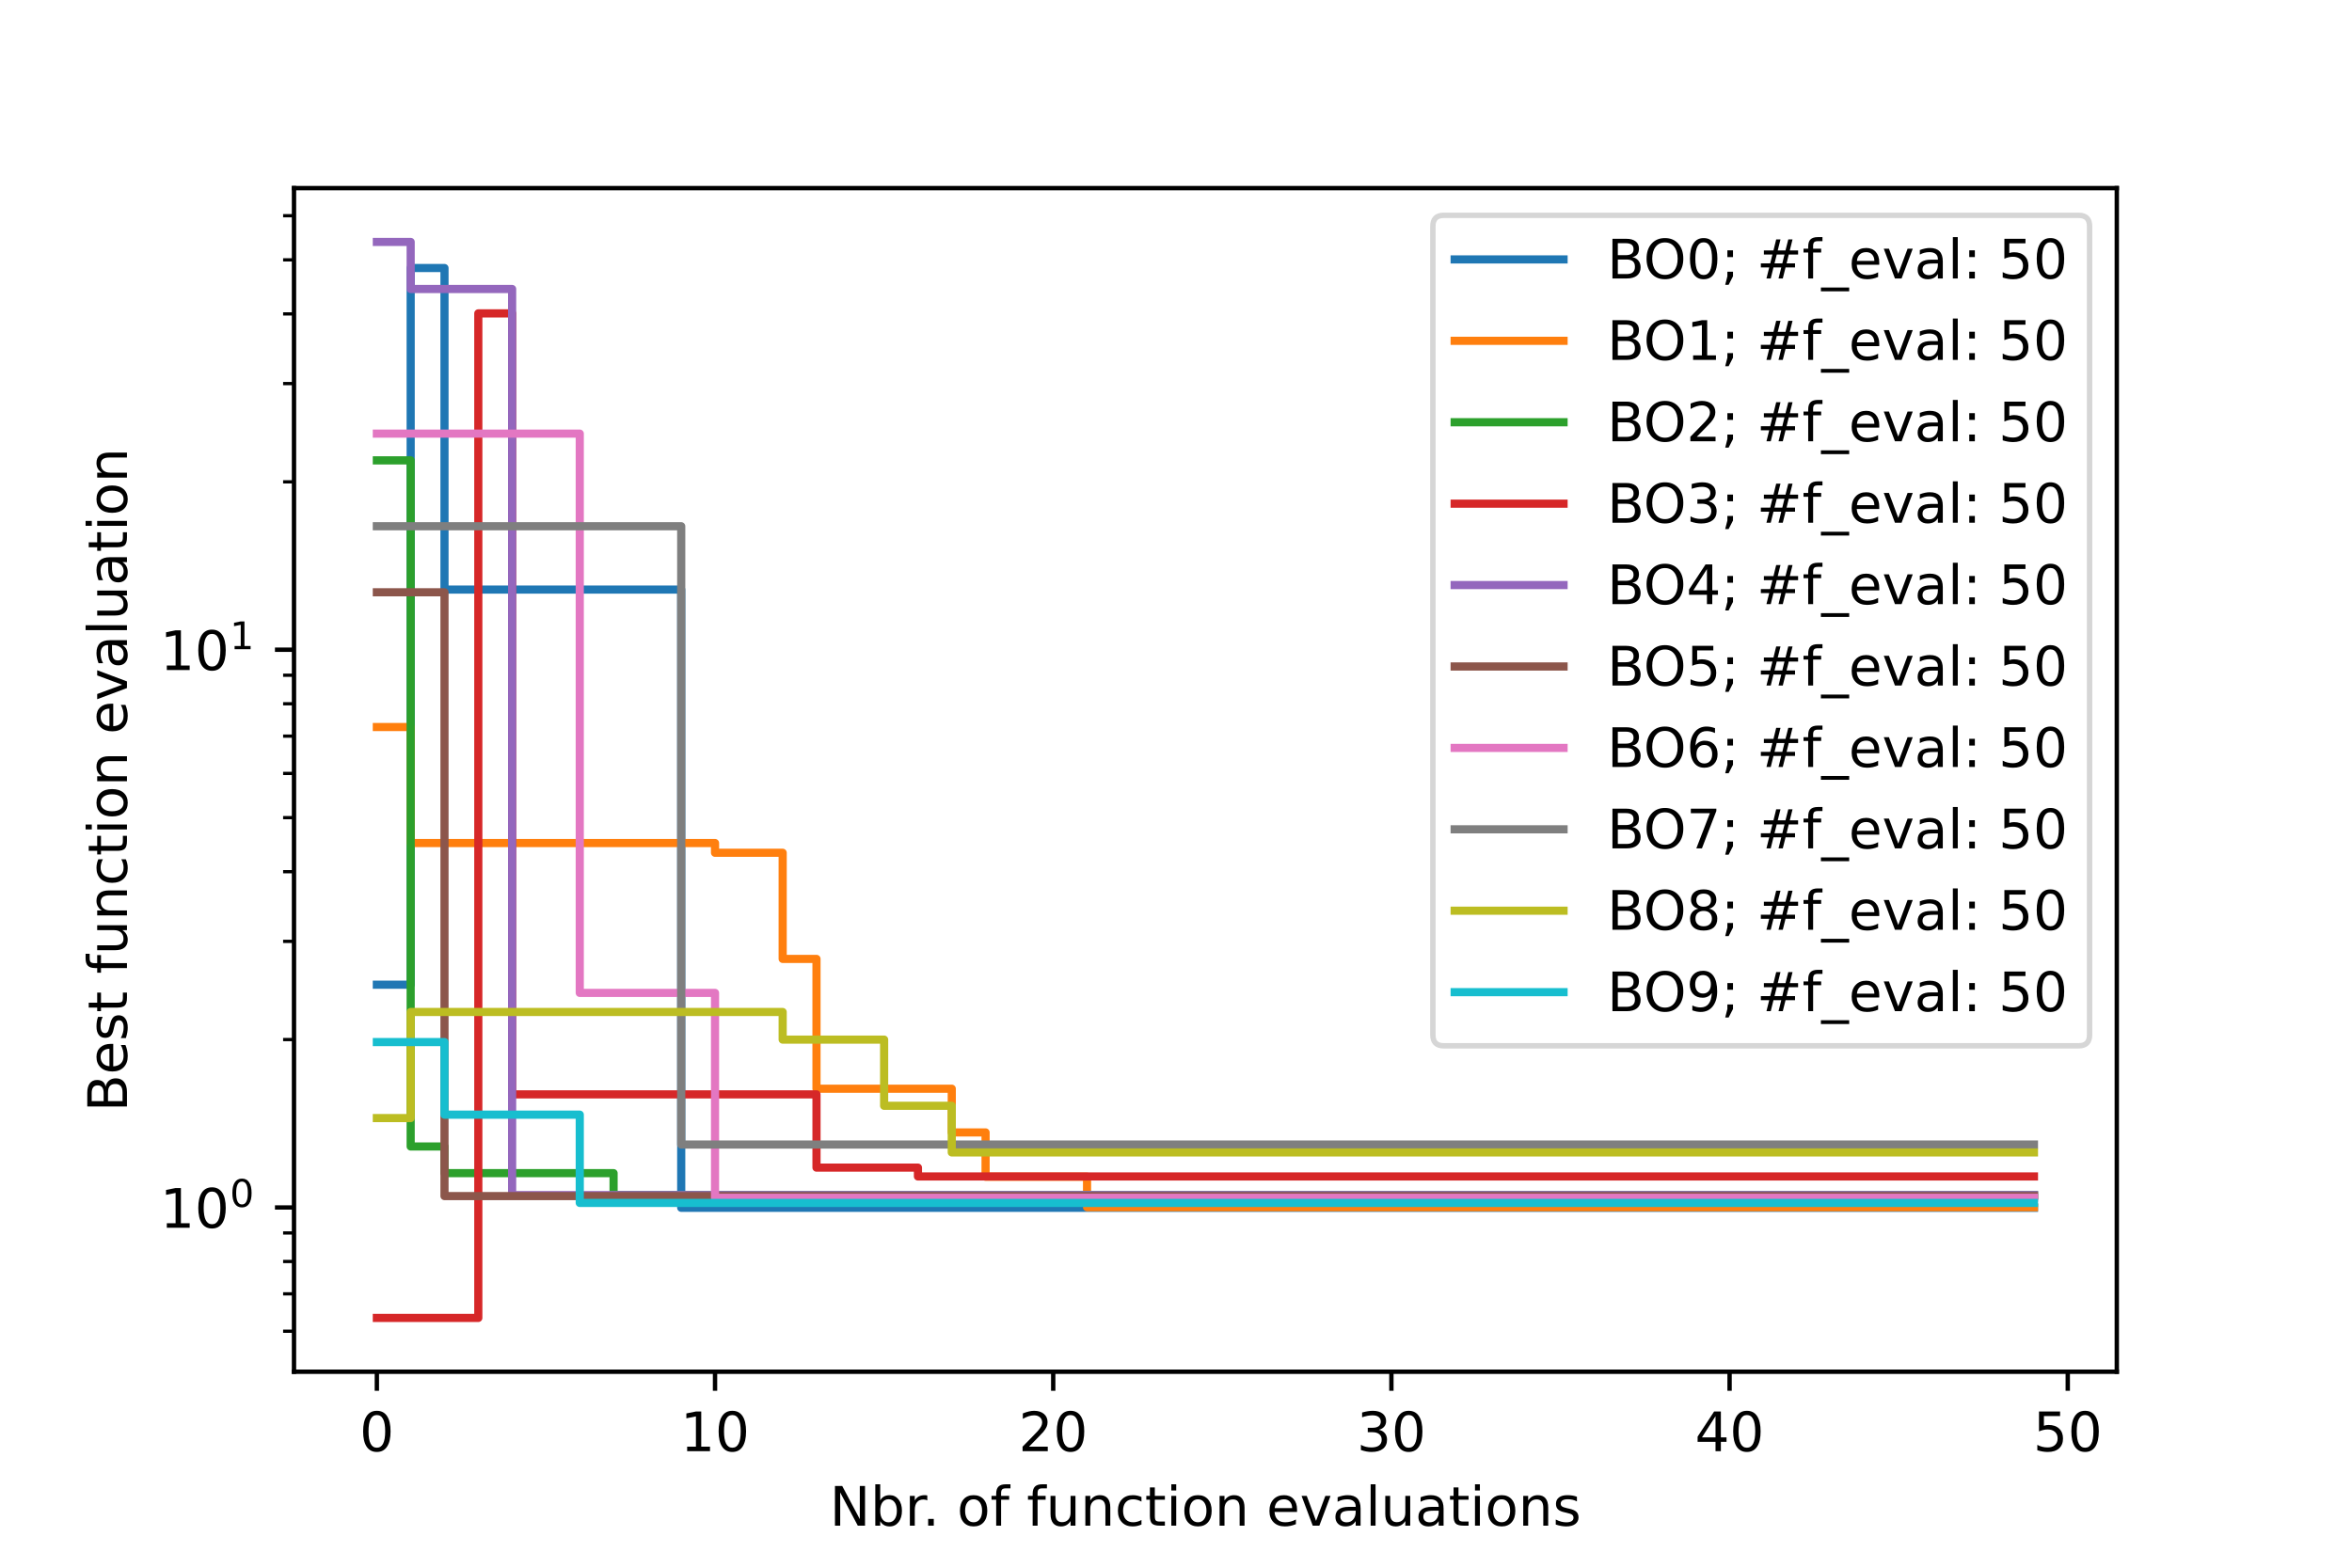 <?xml version="1.0" encoding="utf-8" standalone="no"?>
<!DOCTYPE svg PUBLIC "-//W3C//DTD SVG 1.1//EN"
  "http://www.w3.org/Graphics/SVG/1.1/DTD/svg11.dtd">
<!-- Created with matplotlib (https://matplotlib.org/) -->
<svg height="288pt" version="1.1" viewBox="0 0 432 288" width="432pt" xmlns="http://www.w3.org/2000/svg" xmlns:xlink="http://www.w3.org/1999/xlink">
 <defs>
  <style type="text/css">*{stroke-linecap:butt;stroke-linejoin:round;}</style>
 </defs>
 <g id="figure_1">
  <g id="patch_1">
   <path d="M 0 288 
L 432 288 
L 432 0 
L 0 0 
z
" style="fill:#ffffff;"/>
  </g>
  <g id="axes_1">
   <g id="patch_2">
    <path d="M 54 252 
L 388.8 252 
L 388.8 34.56 
L 54 34.56 
z
" style="fill:#ffffff;"/>
   </g>
   <g id="matplotlib.axis_1">
    <g id="xtick_1">
     <g id="line2d_1">
      <defs>
       <path d="M 0 0 
L 0 3.5 
" id="m70df5d8520" style="stroke:#000000;stroke-width:0.8;"/>
      </defs>
      <g>
       <use style="stroke:#000000;stroke-width:0.8;" x="69.218" xlink:href="#m70df5d8520" y="252"/>
      </g>
     </g>
     <g id="text_1">
      <!-- 0 -->
      <g transform="translate(66.037 266.598)scale(0.1 -0.1)">
       <defs>
        <path d="M 31.781 66.406 
Q 24.172 66.406 20.328 58.906 
Q 16.5 51.422 16.5 36.375 
Q 16.5 21.391 20.328 13.891 
Q 24.172 6.391 31.781 6.391 
Q 39.453 6.391 43.281 13.891 
Q 47.125 21.391 47.125 36.375 
Q 47.125 51.422 43.281 58.906 
Q 39.453 66.406 31.781 66.406 
z
M 31.781 74.219 
Q 44.047 74.219 50.516 64.516 
Q 56.984 54.828 56.984 36.375 
Q 56.984 17.969 50.516 8.266 
Q 44.047 -1.422 31.781 -1.422 
Q 19.531 -1.422 13.062 8.266 
Q 6.594 17.969 6.594 36.375 
Q 6.594 54.828 13.062 64.516 
Q 19.531 74.219 31.781 74.219 
z
" id="DejaVuSans-48"/>
       </defs>
       <use xlink:href="#DejaVuSans-48"/>
      </g>
     </g>
    </g>
    <g id="xtick_2">
     <g id="line2d_2">
      <g>
       <use style="stroke:#000000;stroke-width:0.8;" x="131.333" xlink:href="#m70df5d8520" y="252"/>
      </g>
     </g>
     <g id="text_2">
      <!-- 10 -->
      <g transform="translate(124.971 266.598)scale(0.1 -0.1)">
       <defs>
        <path d="M 12.406 8.297 
L 28.516 8.297 
L 28.516 63.922 
L 10.984 60.406 
L 10.984 69.391 
L 28.422 72.906 
L 38.281 72.906 
L 38.281 8.297 
L 54.391 8.297 
L 54.391 0 
L 12.406 0 
z
" id="DejaVuSans-49"/>
       </defs>
       <use xlink:href="#DejaVuSans-49"/>
       <use x="63.623" xlink:href="#DejaVuSans-48"/>
      </g>
     </g>
    </g>
    <g id="xtick_3">
     <g id="line2d_3">
      <g>
       <use style="stroke:#000000;stroke-width:0.8;" x="193.448" xlink:href="#m70df5d8520" y="252"/>
      </g>
     </g>
     <g id="text_3">
      <!-- 20 -->
      <g transform="translate(187.086 266.598)scale(0.1 -0.1)">
       <defs>
        <path d="M 19.188 8.297 
L 53.609 8.297 
L 53.609 0 
L 7.328 0 
L 7.328 8.297 
Q 12.938 14.109 22.625 23.891 
Q 32.328 33.688 34.812 36.531 
Q 39.547 41.844 41.422 45.531 
Q 43.312 49.219 43.312 52.781 
Q 43.312 58.594 39.234 62.25 
Q 35.156 65.922 28.609 65.922 
Q 23.969 65.922 18.812 64.312 
Q 13.672 62.703 7.812 59.422 
L 7.812 69.391 
Q 13.766 71.781 18.938 73 
Q 24.125 74.219 28.422 74.219 
Q 39.75 74.219 46.484 68.547 
Q 53.219 62.891 53.219 53.422 
Q 53.219 48.922 51.531 44.891 
Q 49.859 40.875 45.406 35.406 
Q 44.188 33.984 37.641 27.219 
Q 31.109 20.453 19.188 8.297 
z
" id="DejaVuSans-50"/>
       </defs>
       <use xlink:href="#DejaVuSans-50"/>
       <use x="63.623" xlink:href="#DejaVuSans-48"/>
      </g>
     </g>
    </g>
    <g id="xtick_4">
     <g id="line2d_4">
      <g>
       <use style="stroke:#000000;stroke-width:0.8;" x="255.563" xlink:href="#m70df5d8520" y="252"/>
      </g>
     </g>
     <g id="text_4">
      <!-- 30 -->
      <g transform="translate(249.201 266.598)scale(0.1 -0.1)">
       <defs>
        <path d="M 40.578 39.312 
Q 47.656 37.797 51.625 33 
Q 55.609 28.219 55.609 21.188 
Q 55.609 10.406 48.188 4.484 
Q 40.766 -1.422 27.094 -1.422 
Q 22.516 -1.422 17.656 -0.516 
Q 12.797 0.391 7.625 2.203 
L 7.625 11.719 
Q 11.719 9.328 16.594 8.109 
Q 21.484 6.891 26.812 6.891 
Q 36.078 6.891 40.938 10.547 
Q 45.797 14.203 45.797 21.188 
Q 45.797 27.641 41.281 31.266 
Q 36.766 34.906 28.719 34.906 
L 20.219 34.906 
L 20.219 43.016 
L 29.109 43.016 
Q 36.375 43.016 40.234 45.922 
Q 44.094 48.828 44.094 54.297 
Q 44.094 59.906 40.109 62.906 
Q 36.141 65.922 28.719 65.922 
Q 24.656 65.922 20.016 65.031 
Q 15.375 64.156 9.812 62.312 
L 9.812 71.094 
Q 15.438 72.656 20.344 73.438 
Q 25.25 74.219 29.594 74.219 
Q 40.828 74.219 47.359 69.109 
Q 53.906 64.016 53.906 55.328 
Q 53.906 49.266 50.438 45.094 
Q 46.969 40.922 40.578 39.312 
z
" id="DejaVuSans-51"/>
       </defs>
       <use xlink:href="#DejaVuSans-51"/>
       <use x="63.623" xlink:href="#DejaVuSans-48"/>
      </g>
     </g>
    </g>
    <g id="xtick_5">
     <g id="line2d_5">
      <g>
       <use style="stroke:#000000;stroke-width:0.8;" x="317.678" xlink:href="#m70df5d8520" y="252"/>
      </g>
     </g>
     <g id="text_5">
      <!-- 40 -->
      <g transform="translate(311.316 266.598)scale(0.1 -0.1)">
       <defs>
        <path d="M 37.797 64.312 
L 12.891 25.391 
L 37.797 25.391 
z
M 35.203 72.906 
L 47.609 72.906 
L 47.609 25.391 
L 58.016 25.391 
L 58.016 17.188 
L 47.609 17.188 
L 47.609 0 
L 37.797 0 
L 37.797 17.188 
L 4.891 17.188 
L 4.891 26.703 
z
" id="DejaVuSans-52"/>
       </defs>
       <use xlink:href="#DejaVuSans-52"/>
       <use x="63.623" xlink:href="#DejaVuSans-48"/>
      </g>
     </g>
    </g>
    <g id="xtick_6">
     <g id="line2d_6">
      <g>
       <use style="stroke:#000000;stroke-width:0.8;" x="379.793" xlink:href="#m70df5d8520" y="252"/>
      </g>
     </g>
     <g id="text_6">
      <!-- 50 -->
      <g transform="translate(373.431 266.598)scale(0.1 -0.1)">
       <defs>
        <path d="M 10.797 72.906 
L 49.516 72.906 
L 49.516 64.594 
L 19.828 64.594 
L 19.828 46.734 
Q 21.969 47.469 24.109 47.828 
Q 26.266 48.188 28.422 48.188 
Q 40.625 48.188 47.75 41.5 
Q 54.891 34.812 54.891 23.391 
Q 54.891 11.625 47.562 5.094 
Q 40.234 -1.422 26.906 -1.422 
Q 22.312 -1.422 17.547 -0.641 
Q 12.797 0.141 7.719 1.703 
L 7.719 11.625 
Q 12.109 9.234 16.797 8.062 
Q 21.484 6.891 26.703 6.891 
Q 35.156 6.891 40.078 11.328 
Q 45.016 15.766 45.016 23.391 
Q 45.016 31 40.078 35.438 
Q 35.156 39.891 26.703 39.891 
Q 22.75 39.891 18.812 39.016 
Q 14.891 38.141 10.797 36.281 
z
" id="DejaVuSans-53"/>
       </defs>
       <use xlink:href="#DejaVuSans-53"/>
       <use x="63.623" xlink:href="#DejaVuSans-48"/>
      </g>
     </g>
    </g>
    <g id="text_7">
     <!-- Nbr. of function evaluations -->
     <g transform="translate(152.382 280.277)scale(0.1 -0.1)">
      <defs>
       <path d="M 9.812 72.906 
L 23.094 72.906 
L 55.422 11.922 
L 55.422 72.906 
L 64.984 72.906 
L 64.984 0 
L 51.703 0 
L 19.391 60.984 
L 19.391 0 
L 9.812 0 
z
" id="DejaVuSans-78"/>
       <path d="M 48.688 27.297 
Q 48.688 37.203 44.609 42.844 
Q 40.531 48.484 33.406 48.484 
Q 26.266 48.484 22.188 42.844 
Q 18.109 37.203 18.109 27.297 
Q 18.109 17.391 22.188 11.75 
Q 26.266 6.109 33.406 6.109 
Q 40.531 6.109 44.609 11.75 
Q 48.688 17.391 48.688 27.297 
z
M 18.109 46.391 
Q 20.953 51.266 25.266 53.625 
Q 29.594 56 35.594 56 
Q 45.562 56 51.781 48.094 
Q 58.016 40.188 58.016 27.297 
Q 58.016 14.406 51.781 6.484 
Q 45.562 -1.422 35.594 -1.422 
Q 29.594 -1.422 25.266 0.953 
Q 20.953 3.328 18.109 8.203 
L 18.109 0 
L 9.078 0 
L 9.078 75.984 
L 18.109 75.984 
z
" id="DejaVuSans-98"/>
       <path d="M 41.109 46.297 
Q 39.594 47.172 37.812 47.578 
Q 36.031 48 33.891 48 
Q 26.266 48 22.188 43.047 
Q 18.109 38.094 18.109 28.812 
L 18.109 0 
L 9.078 0 
L 9.078 54.688 
L 18.109 54.688 
L 18.109 46.188 
Q 20.953 51.172 25.484 53.578 
Q 30.031 56 36.531 56 
Q 37.453 56 38.578 55.875 
Q 39.703 55.766 41.062 55.516 
z
" id="DejaVuSans-114"/>
       <path d="M 10.688 12.406 
L 21 12.406 
L 21 0 
L 10.688 0 
z
" id="DejaVuSans-46"/>
       <path id="DejaVuSans-32"/>
       <path d="M 30.609 48.391 
Q 23.391 48.391 19.188 42.75 
Q 14.984 37.109 14.984 27.297 
Q 14.984 17.484 19.156 11.844 
Q 23.344 6.203 30.609 6.203 
Q 37.797 6.203 41.984 11.859 
Q 46.188 17.531 46.188 27.297 
Q 46.188 37.016 41.984 42.703 
Q 37.797 48.391 30.609 48.391 
z
M 30.609 56 
Q 42.328 56 49.016 48.375 
Q 55.719 40.766 55.719 27.297 
Q 55.719 13.875 49.016 6.219 
Q 42.328 -1.422 30.609 -1.422 
Q 18.844 -1.422 12.172 6.219 
Q 5.516 13.875 5.516 27.297 
Q 5.516 40.766 12.172 48.375 
Q 18.844 56 30.609 56 
z
" id="DejaVuSans-111"/>
       <path d="M 37.109 75.984 
L 37.109 68.5 
L 28.516 68.5 
Q 23.688 68.5 21.797 66.547 
Q 19.922 64.594 19.922 59.516 
L 19.922 54.688 
L 34.719 54.688 
L 34.719 47.703 
L 19.922 47.703 
L 19.922 0 
L 10.891 0 
L 10.891 47.703 
L 2.297 47.703 
L 2.297 54.688 
L 10.891 54.688 
L 10.891 58.5 
Q 10.891 67.625 15.141 71.797 
Q 19.391 75.984 28.609 75.984 
z
" id="DejaVuSans-102"/>
       <path d="M 8.5 21.578 
L 8.5 54.688 
L 17.484 54.688 
L 17.484 21.922 
Q 17.484 14.156 20.5 10.266 
Q 23.531 6.391 29.594 6.391 
Q 36.859 6.391 41.078 11.031 
Q 45.312 15.672 45.312 23.688 
L 45.312 54.688 
L 54.297 54.688 
L 54.297 0 
L 45.312 0 
L 45.312 8.406 
Q 42.047 3.422 37.719 1 
Q 33.406 -1.422 27.688 -1.422 
Q 18.266 -1.422 13.375 4.438 
Q 8.5 10.297 8.5 21.578 
z
M 31.109 56 
z
" id="DejaVuSans-117"/>
       <path d="M 54.891 33.016 
L 54.891 0 
L 45.906 0 
L 45.906 32.719 
Q 45.906 40.484 42.875 44.328 
Q 39.844 48.188 33.797 48.188 
Q 26.516 48.188 22.312 43.547 
Q 18.109 38.922 18.109 30.906 
L 18.109 0 
L 9.078 0 
L 9.078 54.688 
L 18.109 54.688 
L 18.109 46.188 
Q 21.344 51.125 25.703 53.562 
Q 30.078 56 35.797 56 
Q 45.219 56 50.047 50.172 
Q 54.891 44.344 54.891 33.016 
z
" id="DejaVuSans-110"/>
       <path d="M 48.781 52.594 
L 48.781 44.188 
Q 44.969 46.297 41.141 47.344 
Q 37.312 48.391 33.406 48.391 
Q 24.656 48.391 19.812 42.844 
Q 14.984 37.312 14.984 27.297 
Q 14.984 17.281 19.812 11.734 
Q 24.656 6.203 33.406 6.203 
Q 37.312 6.203 41.141 7.25 
Q 44.969 8.297 48.781 10.406 
L 48.781 2.094 
Q 45.016 0.344 40.984 -0.531 
Q 36.969 -1.422 32.422 -1.422 
Q 20.062 -1.422 12.781 6.344 
Q 5.516 14.109 5.516 27.297 
Q 5.516 40.672 12.859 48.328 
Q 20.219 56 33.016 56 
Q 37.156 56 41.109 55.141 
Q 45.062 54.297 48.781 52.594 
z
" id="DejaVuSans-99"/>
       <path d="M 18.312 70.219 
L 18.312 54.688 
L 36.812 54.688 
L 36.812 47.703 
L 18.312 47.703 
L 18.312 18.016 
Q 18.312 11.328 20.141 9.422 
Q 21.969 7.516 27.594 7.516 
L 36.812 7.516 
L 36.812 0 
L 27.594 0 
Q 17.188 0 13.234 3.875 
Q 9.281 7.766 9.281 18.016 
L 9.281 47.703 
L 2.688 47.703 
L 2.688 54.688 
L 9.281 54.688 
L 9.281 70.219 
z
" id="DejaVuSans-116"/>
       <path d="M 9.422 54.688 
L 18.406 54.688 
L 18.406 0 
L 9.422 0 
z
M 9.422 75.984 
L 18.406 75.984 
L 18.406 64.594 
L 9.422 64.594 
z
" id="DejaVuSans-105"/>
       <path d="M 56.203 29.594 
L 56.203 25.203 
L 14.891 25.203 
Q 15.484 15.922 20.484 11.062 
Q 25.484 6.203 34.422 6.203 
Q 39.594 6.203 44.453 7.469 
Q 49.312 8.734 54.109 11.281 
L 54.109 2.781 
Q 49.266 0.734 44.188 -0.344 
Q 39.109 -1.422 33.891 -1.422 
Q 20.797 -1.422 13.156 6.188 
Q 5.516 13.812 5.516 26.812 
Q 5.516 40.234 12.766 48.109 
Q 20.016 56 32.328 56 
Q 43.359 56 49.781 48.891 
Q 56.203 41.797 56.203 29.594 
z
M 47.219 32.234 
Q 47.125 39.594 43.094 43.984 
Q 39.062 48.391 32.422 48.391 
Q 24.906 48.391 20.391 44.141 
Q 15.875 39.891 15.188 32.172 
z
" id="DejaVuSans-101"/>
       <path d="M 2.984 54.688 
L 12.5 54.688 
L 29.594 8.797 
L 46.688 54.688 
L 56.203 54.688 
L 35.688 0 
L 23.484 0 
z
" id="DejaVuSans-118"/>
       <path d="M 34.281 27.484 
Q 23.391 27.484 19.188 25 
Q 14.984 22.516 14.984 16.5 
Q 14.984 11.719 18.141 8.906 
Q 21.297 6.109 26.703 6.109 
Q 34.188 6.109 38.703 11.406 
Q 43.219 16.703 43.219 25.484 
L 43.219 27.484 
z
M 52.203 31.203 
L 52.203 0 
L 43.219 0 
L 43.219 8.297 
Q 40.141 3.328 35.547 0.953 
Q 30.953 -1.422 24.312 -1.422 
Q 15.922 -1.422 10.953 3.297 
Q 6 8.016 6 15.922 
Q 6 25.141 12.172 29.828 
Q 18.359 34.516 30.609 34.516 
L 43.219 34.516 
L 43.219 35.406 
Q 43.219 41.609 39.141 45 
Q 35.062 48.391 27.688 48.391 
Q 23 48.391 18.547 47.266 
Q 14.109 46.141 10.016 43.891 
L 10.016 52.203 
Q 14.938 54.109 19.578 55.047 
Q 24.219 56 28.609 56 
Q 40.484 56 46.344 49.844 
Q 52.203 43.703 52.203 31.203 
z
" id="DejaVuSans-97"/>
       <path d="M 9.422 75.984 
L 18.406 75.984 
L 18.406 0 
L 9.422 0 
z
" id="DejaVuSans-108"/>
       <path d="M 44.281 53.078 
L 44.281 44.578 
Q 40.484 46.531 36.375 47.5 
Q 32.281 48.484 27.875 48.484 
Q 21.188 48.484 17.844 46.438 
Q 14.5 44.391 14.5 40.281 
Q 14.5 37.156 16.891 35.375 
Q 19.281 33.594 26.516 31.984 
L 29.594 31.297 
Q 39.156 29.25 43.188 25.516 
Q 47.219 21.781 47.219 15.094 
Q 47.219 7.469 41.188 3.016 
Q 35.156 -1.422 24.609 -1.422 
Q 20.219 -1.422 15.453 -0.562 
Q 10.688 0.297 5.422 2 
L 5.422 11.281 
Q 10.406 8.688 15.234 7.391 
Q 20.062 6.109 24.812 6.109 
Q 31.156 6.109 34.562 8.281 
Q 37.984 10.453 37.984 14.406 
Q 37.984 18.062 35.516 20.016 
Q 33.062 21.969 24.703 23.781 
L 21.578 24.516 
Q 13.234 26.266 9.516 29.906 
Q 5.812 33.547 5.812 39.891 
Q 5.812 47.609 11.281 51.797 
Q 16.75 56 26.812 56 
Q 31.781 56 36.172 55.266 
Q 40.578 54.547 44.281 53.078 
z
" id="DejaVuSans-115"/>
      </defs>
      <use xlink:href="#DejaVuSans-78"/>
      <use x="74.805" xlink:href="#DejaVuSans-98"/>
      <use x="138.281" xlink:href="#DejaVuSans-114"/>
      <use x="170.27" xlink:href="#DejaVuSans-46"/>
      <use x="202.057" xlink:href="#DejaVuSans-32"/>
      <use x="233.844" xlink:href="#DejaVuSans-111"/>
      <use x="295.025" xlink:href="#DejaVuSans-102"/>
      <use x="330.23" xlink:href="#DejaVuSans-32"/>
      <use x="362.018" xlink:href="#DejaVuSans-102"/>
      <use x="397.223" xlink:href="#DejaVuSans-117"/>
      <use x="460.602" xlink:href="#DejaVuSans-110"/>
      <use x="523.98" xlink:href="#DejaVuSans-99"/>
      <use x="578.961" xlink:href="#DejaVuSans-116"/>
      <use x="618.17" xlink:href="#DejaVuSans-105"/>
      <use x="645.953" xlink:href="#DejaVuSans-111"/>
      <use x="707.135" xlink:href="#DejaVuSans-110"/>
      <use x="770.514" xlink:href="#DejaVuSans-32"/>
      <use x="802.301" xlink:href="#DejaVuSans-101"/>
      <use x="863.824" xlink:href="#DejaVuSans-118"/>
      <use x="923.004" xlink:href="#DejaVuSans-97"/>
      <use x="984.283" xlink:href="#DejaVuSans-108"/>
      <use x="1012.066" xlink:href="#DejaVuSans-117"/>
      <use x="1075.445" xlink:href="#DejaVuSans-97"/>
      <use x="1136.725" xlink:href="#DejaVuSans-116"/>
      <use x="1175.934" xlink:href="#DejaVuSans-105"/>
      <use x="1203.717" xlink:href="#DejaVuSans-111"/>
      <use x="1264.898" xlink:href="#DejaVuSans-110"/>
      <use x="1328.277" xlink:href="#DejaVuSans-115"/>
     </g>
    </g>
   </g>
   <g id="matplotlib.axis_2">
    <g id="ytick_1">
     <g id="line2d_7">
      <defs>
       <path d="M 0 0 
L -3.5 0 
" id="m0d278ffffa" style="stroke:#000000;stroke-width:0.8;"/>
      </defs>
      <g>
       <use style="stroke:#000000;stroke-width:0.8;" x="54" xlink:href="#m0d278ffffa" y="221.822"/>
      </g>
     </g>
     <g id="text_8">
      <!-- $\mathdefault{10^{0}}$ -->
      <g transform="translate(29.4 225.622)scale(0.1 -0.1)">
       <use transform="translate(0 0.766)" xlink:href="#DejaVuSans-49"/>
       <use transform="translate(63.623 0.766)" xlink:href="#DejaVuSans-48"/>
       <use transform="translate(128.203 39.047)scale(0.7)" xlink:href="#DejaVuSans-48"/>
      </g>
     </g>
    </g>
    <g id="ytick_2">
     <g id="line2d_8">
      <g>
       <use style="stroke:#000000;stroke-width:0.8;" x="54" xlink:href="#m0d278ffffa" y="119.36"/>
      </g>
     </g>
     <g id="text_9">
      <!-- $\mathdefault{10^{1}}$ -->
      <g transform="translate(29.4 123.159)scale(0.1 -0.1)">
       <use transform="translate(0 0.684)" xlink:href="#DejaVuSans-49"/>
       <use transform="translate(63.623 0.684)" xlink:href="#DejaVuSans-48"/>
       <use transform="translate(128.203 38.966)scale(0.7)" xlink:href="#DejaVuSans-49"/>
      </g>
     </g>
    </g>
    <g id="ytick_3">
     <g id="line2d_9">
      <defs>
       <path d="M 0 0 
L -2 0 
" id="ma41dec036c" style="stroke:#000000;stroke-width:0.6;"/>
      </defs>
      <g>
       <use style="stroke:#000000;stroke-width:0.6;" x="54" xlink:href="#ma41dec036c" y="244.554"/>
      </g>
     </g>
    </g>
    <g id="ytick_4">
     <g id="line2d_10">
      <g>
       <use style="stroke:#000000;stroke-width:0.6;" x="54" xlink:href="#ma41dec036c" y="237.694"/>
      </g>
     </g>
    </g>
    <g id="ytick_5">
     <g id="line2d_11">
      <g>
       <use style="stroke:#000000;stroke-width:0.6;" x="54" xlink:href="#ma41dec036c" y="231.752"/>
      </g>
     </g>
    </g>
    <g id="ytick_6">
     <g id="line2d_12">
      <g>
       <use style="stroke:#000000;stroke-width:0.6;" x="54" xlink:href="#ma41dec036c" y="226.511"/>
      </g>
     </g>
    </g>
    <g id="ytick_7">
     <g id="line2d_13">
      <g>
       <use style="stroke:#000000;stroke-width:0.6;" x="54" xlink:href="#ma41dec036c" y="190.978"/>
      </g>
     </g>
    </g>
    <g id="ytick_8">
     <g id="line2d_14">
      <g>
       <use style="stroke:#000000;stroke-width:0.6;" x="54" xlink:href="#ma41dec036c" y="172.935"/>
      </g>
     </g>
    </g>
    <g id="ytick_9">
     <g id="line2d_15">
      <g>
       <use style="stroke:#000000;stroke-width:0.6;" x="54" xlink:href="#ma41dec036c" y="160.134"/>
      </g>
     </g>
    </g>
    <g id="ytick_10">
     <g id="line2d_16">
      <g>
       <use style="stroke:#000000;stroke-width:0.6;" x="54" xlink:href="#ma41dec036c" y="150.204"/>
      </g>
     </g>
    </g>
    <g id="ytick_11">
     <g id="line2d_17">
      <g>
       <use style="stroke:#000000;stroke-width:0.6;" x="54" xlink:href="#ma41dec036c" y="142.091"/>
      </g>
     </g>
    </g>
    <g id="ytick_12">
     <g id="line2d_18">
      <g>
       <use style="stroke:#000000;stroke-width:0.6;" x="54" xlink:href="#ma41dec036c" y="135.231"/>
      </g>
     </g>
    </g>
    <g id="ytick_13">
     <g id="line2d_19">
      <g>
       <use style="stroke:#000000;stroke-width:0.6;" x="54" xlink:href="#ma41dec036c" y="129.289"/>
      </g>
     </g>
    </g>
    <g id="ytick_14">
     <g id="line2d_20">
      <g>
       <use style="stroke:#000000;stroke-width:0.6;" x="54" xlink:href="#ma41dec036c" y="124.048"/>
      </g>
     </g>
    </g>
    <g id="ytick_15">
     <g id="line2d_21">
      <g>
       <use style="stroke:#000000;stroke-width:0.6;" x="54" xlink:href="#ma41dec036c" y="88.516"/>
      </g>
     </g>
    </g>
    <g id="ytick_16">
     <g id="line2d_22">
      <g>
       <use style="stroke:#000000;stroke-width:0.6;" x="54" xlink:href="#ma41dec036c" y="70.473"/>
      </g>
     </g>
    </g>
    <g id="ytick_17">
     <g id="line2d_23">
      <g>
       <use style="stroke:#000000;stroke-width:0.6;" x="54" xlink:href="#ma41dec036c" y="57.671"/>
      </g>
     </g>
    </g>
    <g id="ytick_18">
     <g id="line2d_24">
      <g>
       <use style="stroke:#000000;stroke-width:0.6;" x="54" xlink:href="#ma41dec036c" y="47.742"/>
      </g>
     </g>
    </g>
    <g id="ytick_19">
     <g id="line2d_25">
      <g>
       <use style="stroke:#000000;stroke-width:0.6;" x="54" xlink:href="#ma41dec036c" y="39.628"/>
      </g>
     </g>
    </g>
    <g id="text_10">
     <!-- Best function evaluation -->
     <g transform="translate(23.32 204.253)rotate(-90)scale(0.1 -0.1)">
      <defs>
       <path d="M 19.672 34.812 
L 19.672 8.109 
L 35.5 8.109 
Q 43.453 8.109 47.281 11.406 
Q 51.125 14.703 51.125 21.484 
Q 51.125 28.328 47.281 31.562 
Q 43.453 34.812 35.5 34.812 
z
M 19.672 64.797 
L 19.672 42.828 
L 34.281 42.828 
Q 41.5 42.828 45.031 45.531 
Q 48.578 48.25 48.578 53.812 
Q 48.578 59.328 45.031 62.062 
Q 41.5 64.797 34.281 64.797 
z
M 9.812 72.906 
L 35.016 72.906 
Q 46.297 72.906 52.391 68.219 
Q 58.5 63.531 58.5 54.891 
Q 58.5 48.188 55.375 44.234 
Q 52.25 40.281 46.188 39.312 
Q 53.469 37.75 57.5 32.781 
Q 61.531 27.828 61.531 20.406 
Q 61.531 10.641 54.891 5.312 
Q 48.25 0 35.984 0 
L 9.812 0 
z
" id="DejaVuSans-66"/>
      </defs>
      <use xlink:href="#DejaVuSans-66"/>
      <use x="68.604" xlink:href="#DejaVuSans-101"/>
      <use x="130.127" xlink:href="#DejaVuSans-115"/>
      <use x="182.227" xlink:href="#DejaVuSans-116"/>
      <use x="221.436" xlink:href="#DejaVuSans-32"/>
      <use x="253.223" xlink:href="#DejaVuSans-102"/>
      <use x="288.428" xlink:href="#DejaVuSans-117"/>
      <use x="351.807" xlink:href="#DejaVuSans-110"/>
      <use x="415.186" xlink:href="#DejaVuSans-99"/>
      <use x="470.166" xlink:href="#DejaVuSans-116"/>
      <use x="509.375" xlink:href="#DejaVuSans-105"/>
      <use x="537.158" xlink:href="#DejaVuSans-111"/>
      <use x="598.34" xlink:href="#DejaVuSans-110"/>
      <use x="661.719" xlink:href="#DejaVuSans-32"/>
      <use x="693.506" xlink:href="#DejaVuSans-101"/>
      <use x="755.029" xlink:href="#DejaVuSans-118"/>
      <use x="814.209" xlink:href="#DejaVuSans-97"/>
      <use x="875.488" xlink:href="#DejaVuSans-108"/>
      <use x="903.271" xlink:href="#DejaVuSans-117"/>
      <use x="966.65" xlink:href="#DejaVuSans-97"/>
      <use x="1027.93" xlink:href="#DejaVuSans-116"/>
      <use x="1067.139" xlink:href="#DejaVuSans-105"/>
      <use x="1094.922" xlink:href="#DejaVuSans-111"/>
      <use x="1156.104" xlink:href="#DejaVuSans-110"/>
     </g>
    </g>
   </g>
   <g id="line2d_26">
    <path clip-path="url(#p0c133a1576)" d="M 69.218 180.9 
L 75.43 180.9 
L 75.43 49.24 
L 81.641 49.24 
L 81.641 108.312 
L 87.853 108.312 
L 87.853 108.312 
L 94.064 108.312 
L 94.064 108.312 
L 100.276 108.312 
L 100.276 108.312 
L 106.487 108.312 
L 106.487 108.312 
L 112.699 108.312 
L 112.699 108.312 
L 118.91 108.312 
L 118.91 108.312 
L 125.122 108.312 
L 125.122 221.884 
L 131.333 221.884 
L 131.333 221.884 
L 137.545 221.884 
L 137.545 221.884 
L 143.756 221.884 
L 143.756 221.884 
L 149.968 221.884 
L 149.968 221.884 
L 156.179 221.884 
L 156.179 221.884 
L 162.391 221.884 
L 162.391 221.884 
L 168.602 221.884 
L 168.602 221.884 
L 174.814 221.884 
L 174.814 221.884 
L 181.025 221.884 
L 181.025 221.884 
L 187.237 221.884 
L 187.237 221.884 
L 193.448 221.884 
L 193.448 221.884 
L 199.66 221.884 
L 199.66 221.884 
L 205.871 221.884 
L 205.871 221.884 
L 212.083 221.884 
L 212.083 221.884 
L 218.294 221.884 
L 218.294 221.884 
L 224.506 221.884 
L 224.506 221.884 
L 230.717 221.884 
L 230.717 221.884 
L 236.929 221.884 
L 236.929 221.884 
L 243.14 221.884 
L 243.14 221.884 
L 249.352 221.884 
L 249.352 221.884 
L 255.563 221.884 
L 255.563 221.884 
L 261.775 221.884 
L 261.775 221.884 
L 267.986 221.884 
L 267.986 221.884 
L 274.198 221.884 
L 274.198 221.884 
L 280.409 221.884 
L 280.409 221.884 
L 286.621 221.884 
L 286.621 221.884 
L 292.832 221.884 
L 292.832 221.884 
L 299.044 221.884 
L 299.044 221.884 
L 305.255 221.884 
L 305.255 221.884 
L 311.467 221.884 
L 311.467 221.884 
L 317.678 221.884 
L 317.678 221.884 
L 323.89 221.884 
L 323.89 221.884 
L 330.101 221.884 
L 330.101 221.884 
L 336.313 221.884 
L 336.313 221.884 
L 342.524 221.884 
L 342.524 221.884 
L 348.736 221.884 
L 348.736 221.884 
L 354.947 221.884 
L 354.947 221.884 
L 361.159 221.884 
L 361.159 221.884 
L 367.37 221.884 
L 367.37 221.884 
L 373.582 221.884 
L 373.582 221.884 
" style="fill:none;stroke:#1f77b4;stroke-linecap:square;stroke-width:1.5;"/>
   </g>
   <g id="line2d_27">
    <path clip-path="url(#p0c133a1576)" d="M 69.218 133.566 
L 75.43 133.566 
L 75.43 154.875 
L 81.641 154.875 
L 81.641 154.875 
L 87.853 154.875 
L 87.853 154.875 
L 94.064 154.875 
L 94.064 154.875 
L 100.276 154.875 
L 100.276 154.875 
L 106.487 154.875 
L 106.487 154.875 
L 112.699 154.875 
L 112.699 154.875 
L 118.91 154.875 
L 118.91 154.875 
L 125.122 154.875 
L 125.122 154.875 
L 131.333 154.875 
L 131.333 156.664 
L 137.545 156.664 
L 137.545 156.664 
L 143.756 156.664 
L 143.756 176.161 
L 149.968 176.161 
L 149.968 200.008 
L 156.179 200.008 
L 156.179 200.008 
L 162.391 200.008 
L 162.391 200.008 
L 168.602 200.008 
L 168.602 200.008 
L 174.814 200.008 
L 174.814 208.038 
L 181.025 208.038 
L 181.025 216.179 
L 187.237 216.179 
L 187.237 216.179 
L 193.448 216.179 
L 193.448 216.179 
L 199.66 216.179 
L 199.66 221.78 
L 205.871 221.78 
L 205.871 221.78 
L 212.083 221.78 
L 212.083 221.78 
L 218.294 221.78 
L 218.294 221.78 
L 224.506 221.78 
L 224.506 221.78 
L 230.717 221.78 
L 230.717 221.78 
L 236.929 221.78 
L 236.929 221.78 
L 243.14 221.78 
L 243.14 221.78 
L 249.352 221.78 
L 249.352 221.78 
L 255.563 221.78 
L 255.563 221.78 
L 261.775 221.78 
L 261.775 221.78 
L 267.986 221.78 
L 267.986 221.78 
L 274.198 221.78 
L 274.198 221.78 
L 280.409 221.78 
L 280.409 221.78 
L 286.621 221.78 
L 286.621 221.78 
L 292.832 221.78 
L 292.832 221.78 
L 299.044 221.78 
L 299.044 221.78 
L 305.255 221.78 
L 305.255 221.78 
L 311.467 221.78 
L 311.467 221.78 
L 317.678 221.78 
L 317.678 221.78 
L 323.89 221.78 
L 323.89 221.78 
L 330.101 221.78 
L 330.101 221.78 
L 336.313 221.78 
L 336.313 221.78 
L 342.524 221.78 
L 342.524 221.78 
L 348.736 221.78 
L 348.736 221.78 
L 354.947 221.78 
L 354.947 221.78 
L 361.159 221.78 
L 361.159 221.78 
L 367.37 221.78 
L 367.37 221.78 
L 373.582 221.78 
L 373.582 221.78 
" style="fill:none;stroke:#ff7f0e;stroke-linecap:square;stroke-width:1.5;"/>
   </g>
   <g id="line2d_28">
    <path clip-path="url(#p0c133a1576)" d="M 69.218 84.575 
L 75.43 84.575 
L 75.43 210.619 
L 81.641 210.619 
L 81.641 215.52 
L 87.853 215.52 
L 87.853 215.52 
L 94.064 215.52 
L 94.064 215.52 
L 100.276 215.52 
L 100.276 215.52 
L 106.487 215.52 
L 106.487 215.52 
L 112.699 215.52 
L 112.699 219.531 
L 118.91 219.531 
L 118.91 219.531 
L 125.122 219.531 
L 125.122 219.531 
L 131.333 219.531 
L 131.333 219.531 
L 137.545 219.531 
L 137.545 219.531 
L 143.756 219.531 
L 143.756 219.531 
L 149.968 219.531 
L 149.968 219.531 
L 156.179 219.531 
L 156.179 219.531 
L 162.391 219.531 
L 162.391 219.531 
L 168.602 219.531 
L 168.602 219.531 
L 174.814 219.531 
L 174.814 219.531 
L 181.025 219.531 
L 181.025 219.531 
L 187.237 219.531 
L 187.237 219.531 
L 193.448 219.531 
L 193.448 219.531 
L 199.66 219.531 
L 199.66 219.531 
L 205.871 219.531 
L 205.871 219.531 
L 212.083 219.531 
L 212.083 219.531 
L 218.294 219.531 
L 218.294 219.531 
L 224.506 219.531 
L 224.506 219.531 
L 230.717 219.531 
L 230.717 219.531 
L 236.929 219.531 
L 236.929 219.531 
L 243.14 219.531 
L 243.14 219.531 
L 249.352 219.531 
L 249.352 219.531 
L 255.563 219.531 
L 255.563 219.531 
L 261.775 219.531 
L 261.775 219.531 
L 267.986 219.531 
L 267.986 219.531 
L 274.198 219.531 
L 274.198 219.531 
L 280.409 219.531 
L 280.409 219.531 
L 286.621 219.531 
L 286.621 219.531 
L 292.832 219.531 
L 292.832 219.531 
L 299.044 219.531 
L 299.044 219.531 
L 305.255 219.531 
L 305.255 219.531 
L 311.467 219.531 
L 311.467 219.531 
L 317.678 219.531 
L 317.678 219.531 
L 323.89 219.531 
L 323.89 219.531 
L 330.101 219.531 
L 330.101 219.531 
L 336.313 219.531 
L 336.313 219.531 
L 342.524 219.531 
L 342.524 219.531 
L 348.736 219.531 
L 348.736 219.531 
L 354.947 219.531 
L 354.947 219.531 
L 361.159 219.531 
L 361.159 219.531 
L 367.37 219.531 
L 367.37 219.531 
L 373.582 219.531 
L 373.582 219.531 
" style="fill:none;stroke:#2ca02c;stroke-linecap:square;stroke-width:1.5;"/>
   </g>
   <g id="line2d_29">
    <path clip-path="url(#p0c133a1576)" d="M 69.218 242.116 
L 75.43 242.116 
L 75.43 242.116 
L 81.641 242.116 
L 81.641 242.116 
L 87.853 242.116 
L 87.853 57.57 
L 94.064 57.57 
L 94.064 201.045 
L 100.276 201.045 
L 100.276 201.045 
L 106.487 201.045 
L 106.487 201.045 
L 112.699 201.045 
L 112.699 201.045 
L 118.91 201.045 
L 118.91 201.045 
L 125.122 201.045 
L 125.122 201.045 
L 131.333 201.045 
L 131.333 201.045 
L 137.545 201.045 
L 137.545 201.045 
L 143.756 201.045 
L 143.756 201.045 
L 149.968 201.045 
L 149.968 214.504 
L 156.179 214.504 
L 156.179 214.504 
L 162.391 214.504 
L 162.391 214.504 
L 168.602 214.504 
L 168.602 216.129 
L 174.814 216.129 
L 174.814 216.129 
L 181.025 216.129 
L 181.025 216.129 
L 187.237 216.129 
L 187.237 216.129 
L 193.448 216.129 
L 193.448 216.129 
L 199.66 216.129 
L 199.66 216.129 
L 205.871 216.129 
L 205.871 216.129 
L 212.083 216.129 
L 212.083 216.129 
L 218.294 216.129 
L 218.294 216.129 
L 224.506 216.129 
L 224.506 216.129 
L 230.717 216.129 
L 230.717 216.129 
L 236.929 216.129 
L 236.929 216.129 
L 243.14 216.129 
L 243.14 216.129 
L 249.352 216.129 
L 249.352 216.129 
L 255.563 216.129 
L 255.563 216.129 
L 261.775 216.129 
L 261.775 216.129 
L 267.986 216.129 
L 267.986 216.129 
L 274.198 216.129 
L 274.198 216.129 
L 280.409 216.129 
L 280.409 216.129 
L 286.621 216.129 
L 286.621 216.129 
L 292.832 216.129 
L 292.832 216.129 
L 299.044 216.129 
L 299.044 216.129 
L 305.255 216.129 
L 305.255 216.129 
L 311.467 216.129 
L 311.467 216.129 
L 317.678 216.129 
L 317.678 216.129 
L 323.89 216.129 
L 323.89 216.129 
L 330.101 216.129 
L 330.101 216.129 
L 336.313 216.129 
L 336.313 216.129 
L 342.524 216.129 
L 342.524 216.129 
L 348.736 216.129 
L 348.736 216.129 
L 354.947 216.129 
L 354.947 216.129 
L 361.159 216.129 
L 361.159 216.129 
L 367.37 216.129 
L 367.37 216.129 
L 373.582 216.129 
L 373.582 216.129 
" style="fill:none;stroke:#d62728;stroke-linecap:square;stroke-width:1.5;"/>
   </g>
   <g id="line2d_30">
    <path clip-path="url(#p0c133a1576)" d="M 69.218 44.444 
L 75.43 44.444 
L 75.43 53.09 
L 81.641 53.09 
L 81.641 53.09 
L 87.853 53.09 
L 87.853 53.09 
L 94.064 53.09 
L 94.064 219.554 
L 100.276 219.554 
L 100.276 219.554 
L 106.487 219.554 
L 106.487 219.554 
L 112.699 219.554 
L 112.699 219.554 
L 118.91 219.554 
L 118.91 219.554 
L 125.122 219.554 
L 125.122 219.554 
L 131.333 219.554 
L 131.333 219.554 
L 137.545 219.554 
L 137.545 219.554 
L 143.756 219.554 
L 143.756 219.554 
L 149.968 219.554 
L 149.968 219.554 
L 156.179 219.554 
L 156.179 219.554 
L 162.391 219.554 
L 162.391 219.554 
L 168.602 219.554 
L 168.602 219.554 
L 174.814 219.554 
L 174.814 219.554 
L 181.025 219.554 
L 181.025 219.554 
L 187.237 219.554 
L 187.237 219.554 
L 193.448 219.554 
L 193.448 219.554 
L 199.66 219.554 
L 199.66 219.554 
L 205.871 219.554 
L 205.871 219.554 
L 212.083 219.554 
L 212.083 219.554 
L 218.294 219.554 
L 218.294 219.554 
L 224.506 219.554 
L 224.506 219.554 
L 230.717 219.554 
L 230.717 219.554 
L 236.929 219.554 
L 236.929 219.554 
L 243.14 219.554 
L 243.14 219.554 
L 249.352 219.554 
L 249.352 219.554 
L 255.563 219.554 
L 255.563 219.554 
L 261.775 219.554 
L 261.775 219.554 
L 267.986 219.554 
L 267.986 219.554 
L 274.198 219.554 
L 274.198 219.554 
L 280.409 219.554 
L 280.409 219.554 
L 286.621 219.554 
L 286.621 219.554 
L 292.832 219.554 
L 292.832 219.554 
L 299.044 219.554 
L 299.044 219.554 
L 305.255 219.554 
L 305.255 219.554 
L 311.467 219.554 
L 311.467 219.554 
L 317.678 219.554 
L 317.678 219.554 
L 323.89 219.554 
L 323.89 219.554 
L 330.101 219.554 
L 330.101 219.554 
L 336.313 219.554 
L 336.313 219.554 
L 342.524 219.554 
L 342.524 219.554 
L 348.736 219.554 
L 348.736 219.554 
L 354.947 219.554 
L 354.947 219.554 
L 361.159 219.554 
L 361.159 219.554 
L 367.37 219.554 
L 367.37 219.554 
L 373.582 219.554 
L 373.582 219.554 
" style="fill:none;stroke:#9467bd;stroke-linecap:square;stroke-width:1.5;"/>
   </g>
   <g id="line2d_31">
    <path clip-path="url(#p0c133a1576)" d="M 69.218 108.808 
L 75.43 108.808 
L 75.43 108.808 
L 81.641 108.808 
L 81.641 219.729 
L 87.853 219.729 
L 87.853 219.729 
L 94.064 219.729 
L 94.064 219.729 
L 100.276 219.729 
L 100.276 219.729 
L 106.487 219.729 
L 106.487 219.729 
L 112.699 219.729 
L 112.699 219.729 
L 118.91 219.729 
L 118.91 219.729 
L 125.122 219.729 
L 125.122 219.729 
L 131.333 219.729 
L 131.333 219.729 
L 137.545 219.729 
L 137.545 219.729 
L 143.756 219.729 
L 143.756 219.729 
L 149.968 219.729 
L 149.968 219.729 
L 156.179 219.729 
L 156.179 219.729 
L 162.391 219.729 
L 162.391 219.729 
L 168.602 219.729 
L 168.602 219.729 
L 174.814 219.729 
L 174.814 219.729 
L 181.025 219.729 
L 181.025 219.729 
L 187.237 219.729 
L 187.237 219.729 
L 193.448 219.729 
L 193.448 219.729 
L 199.66 219.729 
L 199.66 219.729 
L 205.871 219.729 
L 205.871 219.729 
L 212.083 219.729 
L 212.083 219.729 
L 218.294 219.729 
L 218.294 219.729 
L 224.506 219.729 
L 224.506 219.729 
L 230.717 219.729 
L 230.717 219.729 
L 236.929 219.729 
L 236.929 219.729 
L 243.14 219.729 
L 243.14 219.729 
L 249.352 219.729 
L 249.352 219.729 
L 255.563 219.729 
L 255.563 219.729 
L 261.775 219.729 
L 261.775 219.729 
L 267.986 219.729 
L 267.986 219.729 
L 274.198 219.729 
L 274.198 219.729 
L 280.409 219.729 
L 280.409 219.729 
L 286.621 219.729 
L 286.621 219.729 
L 292.832 219.729 
L 292.832 219.729 
L 299.044 219.729 
L 299.044 219.729 
L 305.255 219.729 
L 305.255 219.729 
L 311.467 219.729 
L 311.467 219.729 
L 317.678 219.729 
L 317.678 219.729 
L 323.89 219.729 
L 323.89 219.729 
L 330.101 219.729 
L 330.101 219.729 
L 336.313 219.729 
L 336.313 219.729 
L 342.524 219.729 
L 342.524 219.729 
L 348.736 219.729 
L 348.736 219.729 
L 354.947 219.729 
L 354.947 219.729 
L 361.159 219.729 
L 361.159 219.729 
L 367.37 219.729 
L 367.37 219.729 
L 373.582 219.729 
L 373.582 219.729 
" style="fill:none;stroke:#8c564b;stroke-linecap:square;stroke-width:1.5;"/>
   </g>
   <g id="line2d_32">
    <path clip-path="url(#p0c133a1576)" d="M 69.218 79.66 
L 75.43 79.66 
L 75.43 79.66 
L 81.641 79.66 
L 81.641 79.66 
L 87.853 79.66 
L 87.853 79.66 
L 94.064 79.66 
L 94.064 79.66 
L 100.276 79.66 
L 100.276 79.66 
L 106.487 79.66 
L 106.487 182.41 
L 112.699 182.41 
L 112.699 182.41 
L 118.91 182.41 
L 118.91 182.41 
L 125.122 182.41 
L 125.122 182.41 
L 131.333 182.41 
L 131.333 220.05 
L 137.545 220.05 
L 137.545 220.05 
L 143.756 220.05 
L 143.756 220.05 
L 149.968 220.05 
L 149.968 220.05 
L 156.179 220.05 
L 156.179 220.05 
L 162.391 220.05 
L 162.391 220.05 
L 168.602 220.05 
L 168.602 220.05 
L 174.814 220.05 
L 174.814 220.05 
L 181.025 220.05 
L 181.025 220.05 
L 187.237 220.05 
L 187.237 220.05 
L 193.448 220.05 
L 193.448 220.05 
L 199.66 220.05 
L 199.66 220.05 
L 205.871 220.05 
L 205.871 220.05 
L 212.083 220.05 
L 212.083 220.05 
L 218.294 220.05 
L 218.294 220.05 
L 224.506 220.05 
L 224.506 220.05 
L 230.717 220.05 
L 230.717 220.05 
L 236.929 220.05 
L 236.929 220.05 
L 243.14 220.05 
L 243.14 220.05 
L 249.352 220.05 
L 249.352 220.05 
L 255.563 220.05 
L 255.563 220.05 
L 261.775 220.05 
L 261.775 220.05 
L 267.986 220.05 
L 267.986 220.05 
L 274.198 220.05 
L 274.198 220.05 
L 280.409 220.05 
L 280.409 220.05 
L 286.621 220.05 
L 286.621 220.05 
L 292.832 220.05 
L 292.832 220.05 
L 299.044 220.05 
L 299.044 220.05 
L 305.255 220.05 
L 305.255 220.05 
L 311.467 220.05 
L 311.467 220.05 
L 317.678 220.05 
L 317.678 220.05 
L 323.89 220.05 
L 323.89 220.05 
L 330.101 220.05 
L 330.101 220.05 
L 336.313 220.05 
L 336.313 220.05 
L 342.524 220.05 
L 342.524 220.05 
L 348.736 220.05 
L 348.736 220.05 
L 354.947 220.05 
L 354.947 220.05 
L 361.159 220.05 
L 361.159 220.05 
L 367.37 220.05 
L 367.37 220.05 
L 373.582 220.05 
L 373.582 220.05 
" style="fill:none;stroke:#e377c2;stroke-linecap:square;stroke-width:1.5;"/>
   </g>
   <g id="line2d_33">
    <path clip-path="url(#p0c133a1576)" d="M 69.218 96.677 
L 75.43 96.677 
L 75.43 96.677 
L 81.641 96.677 
L 81.641 96.677 
L 87.853 96.677 
L 87.853 96.677 
L 94.064 96.677 
L 94.064 96.677 
L 100.276 96.677 
L 100.276 96.677 
L 106.487 96.677 
L 106.487 96.677 
L 112.699 96.677 
L 112.699 96.677 
L 118.91 96.677 
L 118.91 96.677 
L 125.122 96.677 
L 125.122 210.261 
L 131.333 210.261 
L 131.333 210.261 
L 137.545 210.261 
L 137.545 210.261 
L 143.756 210.261 
L 143.756 210.261 
L 149.968 210.261 
L 149.968 210.261 
L 156.179 210.261 
L 156.179 210.261 
L 162.391 210.261 
L 162.391 210.261 
L 168.602 210.261 
L 168.602 210.261 
L 174.814 210.261 
L 174.814 210.261 
L 181.025 210.261 
L 181.025 210.261 
L 187.237 210.261 
L 187.237 210.261 
L 193.448 210.261 
L 193.448 210.261 
L 199.66 210.261 
L 199.66 210.261 
L 205.871 210.261 
L 205.871 210.261 
L 212.083 210.261 
L 212.083 210.261 
L 218.294 210.261 
L 218.294 210.261 
L 224.506 210.261 
L 224.506 210.261 
L 230.717 210.261 
L 230.717 210.261 
L 236.929 210.261 
L 236.929 210.261 
L 243.14 210.261 
L 243.14 210.261 
L 249.352 210.261 
L 249.352 210.261 
L 255.563 210.261 
L 255.563 210.261 
L 261.775 210.261 
L 261.775 210.261 
L 267.986 210.261 
L 267.986 210.261 
L 274.198 210.261 
L 274.198 210.261 
L 280.409 210.261 
L 280.409 210.261 
L 286.621 210.261 
L 286.621 210.261 
L 292.832 210.261 
L 292.832 210.261 
L 299.044 210.261 
L 299.044 210.261 
L 305.255 210.261 
L 305.255 210.261 
L 311.467 210.261 
L 311.467 210.261 
L 317.678 210.261 
L 317.678 210.261 
L 323.89 210.261 
L 323.89 210.261 
L 330.101 210.261 
L 330.101 210.261 
L 336.313 210.261 
L 336.313 210.261 
L 342.524 210.261 
L 342.524 210.261 
L 348.736 210.261 
L 348.736 210.261 
L 354.947 210.261 
L 354.947 210.261 
L 361.159 210.261 
L 361.159 210.261 
L 367.37 210.261 
L 367.37 210.261 
L 373.582 210.261 
L 373.582 210.261 
" style="fill:none;stroke:#7f7f7f;stroke-linecap:square;stroke-width:1.5;"/>
   </g>
   <g id="line2d_34">
    <path clip-path="url(#p0c133a1576)" d="M 69.218 205.403 
L 75.43 205.403 
L 75.43 185.914 
L 81.641 185.914 
L 81.641 185.914 
L 87.853 185.914 
L 87.853 185.914 
L 94.064 185.914 
L 94.064 185.914 
L 100.276 185.914 
L 100.276 185.914 
L 106.487 185.914 
L 106.487 185.914 
L 112.699 185.914 
L 112.699 185.914 
L 118.91 185.914 
L 118.91 185.914 
L 125.122 185.914 
L 125.122 185.914 
L 131.333 185.914 
L 131.333 185.914 
L 137.545 185.914 
L 137.545 185.914 
L 143.756 185.914 
L 143.756 190.987 
L 149.968 190.987 
L 149.968 190.987 
L 156.179 190.987 
L 156.179 190.987 
L 162.391 190.987 
L 162.391 203.148 
L 168.602 203.148 
L 168.602 203.148 
L 174.814 203.148 
L 174.814 211.713 
L 181.025 211.713 
L 181.025 211.713 
L 187.237 211.713 
L 187.237 211.713 
L 193.448 211.713 
L 193.448 211.713 
L 199.66 211.713 
L 199.66 211.713 
L 205.871 211.713 
L 205.871 211.713 
L 212.083 211.713 
L 212.083 211.713 
L 218.294 211.713 
L 218.294 211.713 
L 224.506 211.713 
L 224.506 211.713 
L 230.717 211.713 
L 230.717 211.713 
L 236.929 211.713 
L 236.929 211.713 
L 243.14 211.713 
L 243.14 211.713 
L 249.352 211.713 
L 249.352 211.713 
L 255.563 211.713 
L 255.563 211.713 
L 261.775 211.713 
L 261.775 211.713 
L 267.986 211.713 
L 267.986 211.713 
L 274.198 211.713 
L 274.198 211.713 
L 280.409 211.713 
L 280.409 211.713 
L 286.621 211.713 
L 286.621 211.713 
L 292.832 211.713 
L 292.832 211.713 
L 299.044 211.713 
L 299.044 211.713 
L 305.255 211.713 
L 305.255 211.713 
L 311.467 211.713 
L 311.467 211.713 
L 317.678 211.713 
L 317.678 211.713 
L 323.89 211.713 
L 323.89 211.713 
L 330.101 211.713 
L 330.101 211.713 
L 336.313 211.713 
L 336.313 211.713 
L 342.524 211.713 
L 342.524 211.713 
L 348.736 211.713 
L 348.736 211.713 
L 354.947 211.713 
L 354.947 211.713 
L 361.159 211.713 
L 361.159 211.713 
L 367.37 211.713 
L 367.37 211.713 
L 373.582 211.713 
L 373.582 211.713 
" style="fill:none;stroke:#bcbd22;stroke-linecap:square;stroke-width:1.5;"/>
   </g>
   <g id="line2d_35">
    <path clip-path="url(#p0c133a1576)" d="M 69.218 191.437 
L 75.43 191.437 
L 75.43 191.437 
L 81.641 191.437 
L 81.641 204.773 
L 87.853 204.773 
L 87.853 204.773 
L 94.064 204.773 
L 94.064 204.773 
L 100.276 204.773 
L 100.276 204.773 
L 106.487 204.773 
L 106.487 220.991 
L 112.699 220.991 
L 112.699 220.991 
L 118.91 220.991 
L 118.91 220.991 
L 125.122 220.991 
L 125.122 220.991 
L 131.333 220.991 
L 131.333 220.991 
L 137.545 220.991 
L 137.545 220.991 
L 143.756 220.991 
L 143.756 220.991 
L 149.968 220.991 
L 149.968 220.991 
L 156.179 220.991 
L 156.179 220.991 
L 162.391 220.991 
L 162.391 220.991 
L 168.602 220.991 
L 168.602 220.991 
L 174.814 220.991 
L 174.814 220.991 
L 181.025 220.991 
L 181.025 220.991 
L 187.237 220.991 
L 187.237 220.991 
L 193.448 220.991 
L 193.448 220.991 
L 199.66 220.991 
L 199.66 220.991 
L 205.871 220.991 
L 205.871 220.991 
L 212.083 220.991 
L 212.083 220.991 
L 218.294 220.991 
L 218.294 220.991 
L 224.506 220.991 
L 224.506 220.991 
L 230.717 220.991 
L 230.717 220.991 
L 236.929 220.991 
L 236.929 220.991 
L 243.14 220.991 
L 243.14 220.991 
L 249.352 220.991 
L 249.352 220.991 
L 255.563 220.991 
L 255.563 220.991 
L 261.775 220.991 
L 261.775 220.991 
L 267.986 220.991 
L 267.986 220.991 
L 274.198 220.991 
L 274.198 220.991 
L 280.409 220.991 
L 280.409 220.991 
L 286.621 220.991 
L 286.621 220.991 
L 292.832 220.991 
L 292.832 220.991 
L 299.044 220.991 
L 299.044 220.991 
L 305.255 220.991 
L 305.255 220.991 
L 311.467 220.991 
L 311.467 220.991 
L 317.678 220.991 
L 317.678 220.991 
L 323.89 220.991 
L 323.89 220.991 
L 330.101 220.991 
L 330.101 220.991 
L 336.313 220.991 
L 336.313 220.991 
L 342.524 220.991 
L 342.524 220.991 
L 348.736 220.991 
L 348.736 220.991 
L 354.947 220.991 
L 354.947 220.991 
L 361.159 220.991 
L 361.159 220.991 
L 367.37 220.991 
L 367.37 220.991 
L 373.582 220.991 
L 373.582 220.991 
" style="fill:none;stroke:#17becf;stroke-linecap:square;stroke-width:1.5;"/>
   </g>
   <g id="patch_3">
    <path d="M 54 252 
L 54 34.56 
" style="fill:none;stroke:#000000;stroke-linecap:square;stroke-linejoin:miter;stroke-width:0.8;"/>
   </g>
   <g id="patch_4">
    <path d="M 388.8 252 
L 388.8 34.56 
" style="fill:none;stroke:#000000;stroke-linecap:square;stroke-linejoin:miter;stroke-width:0.8;"/>
   </g>
   <g id="patch_5">
    <path d="M 54 252 
L 388.8 252 
" style="fill:none;stroke:#000000;stroke-linecap:square;stroke-linejoin:miter;stroke-width:0.8;"/>
   </g>
   <g id="patch_6">
    <path d="M 54 34.56 
L 388.8 34.56 
" style="fill:none;stroke:#000000;stroke-linecap:square;stroke-linejoin:miter;stroke-width:0.8;"/>
   </g>
   <g id="legend_1">
    <g id="patch_7">
     <path d="M 265.183 192.123 
L 381.8 192.123 
Q 383.8 192.123 383.8 190.123 
L 383.8 41.56 
Q 383.8 39.56 381.8 39.56 
L 265.183 39.56 
Q 263.183 39.56 263.183 41.56 
L 263.183 190.123 
Q 263.183 192.123 265.183 192.123 
z
" style="fill:#ffffff;opacity:0.8;stroke:#cccccc;stroke-linejoin:miter;"/>
    </g>
    <g id="line2d_36">
     <path d="M 267.183 47.658 
L 287.183 47.658 
" style="fill:none;stroke:#1f77b4;stroke-linecap:square;stroke-width:1.5;"/>
    </g>
    <g id="line2d_37"/>
    <g id="text_11">
     <!-- BO0; #f_eval: 50 -->
     <g transform="translate(295.183 51.158)scale(0.1 -0.1)">
      <defs>
       <path d="M 39.406 66.219 
Q 28.656 66.219 22.328 58.203 
Q 16.016 50.203 16.016 36.375 
Q 16.016 22.609 22.328 14.594 
Q 28.656 6.594 39.406 6.594 
Q 50.141 6.594 56.422 14.594 
Q 62.703 22.609 62.703 36.375 
Q 62.703 50.203 56.422 58.203 
Q 50.141 66.219 39.406 66.219 
z
M 39.406 74.219 
Q 54.734 74.219 63.906 63.938 
Q 73.094 53.656 73.094 36.375 
Q 73.094 19.141 63.906 8.859 
Q 54.734 -1.422 39.406 -1.422 
Q 24.031 -1.422 14.812 8.828 
Q 5.609 19.094 5.609 36.375 
Q 5.609 53.656 14.812 63.938 
Q 24.031 74.219 39.406 74.219 
z
" id="DejaVuSans-79"/>
       <path d="M 11.719 51.703 
L 22.016 51.703 
L 22.016 39.312 
L 11.719 39.312 
z
M 11.719 12.406 
L 22.016 12.406 
L 22.016 4 
L 14.016 -11.625 
L 7.719 -11.625 
L 11.719 4 
z
" id="DejaVuSans-59"/>
       <path d="M 51.125 44 
L 36.922 44 
L 32.812 27.688 
L 47.125 27.688 
z
M 43.797 71.781 
L 38.719 51.516 
L 52.984 51.516 
L 58.109 71.781 
L 65.922 71.781 
L 60.891 51.516 
L 76.125 51.516 
L 76.125 44 
L 58.984 44 
L 54.984 27.688 
L 70.516 27.688 
L 70.516 20.219 
L 53.078 20.219 
L 48 0 
L 40.188 0 
L 45.219 20.219 
L 30.906 20.219 
L 25.875 0 
L 18.016 0 
L 23.094 20.219 
L 7.719 20.219 
L 7.719 27.688 
L 24.906 27.688 
L 29 44 
L 13.281 44 
L 13.281 51.516 
L 30.906 51.516 
L 35.891 71.781 
z
" id="DejaVuSans-35"/>
       <path d="M 50.984 -16.609 
L 50.984 -23.578 
L -0.984 -23.578 
L -0.984 -16.609 
z
" id="DejaVuSans-95"/>
       <path d="M 11.719 12.406 
L 22.016 12.406 
L 22.016 0 
L 11.719 0 
z
M 11.719 51.703 
L 22.016 51.703 
L 22.016 39.312 
L 11.719 39.312 
z
" id="DejaVuSans-58"/>
      </defs>
      <use xlink:href="#DejaVuSans-66"/>
      <use x="66.854" xlink:href="#DejaVuSans-79"/>
      <use x="145.564" xlink:href="#DejaVuSans-48"/>
      <use x="209.188" xlink:href="#DejaVuSans-59"/>
      <use x="242.879" xlink:href="#DejaVuSans-32"/>
      <use x="274.666" xlink:href="#DejaVuSans-35"/>
      <use x="358.455" xlink:href="#DejaVuSans-102"/>
      <use x="393.66" xlink:href="#DejaVuSans-95"/>
      <use x="443.66" xlink:href="#DejaVuSans-101"/>
      <use x="505.184" xlink:href="#DejaVuSans-118"/>
      <use x="564.363" xlink:href="#DejaVuSans-97"/>
      <use x="625.643" xlink:href="#DejaVuSans-108"/>
      <use x="653.426" xlink:href="#DejaVuSans-58"/>
      <use x="687.117" xlink:href="#DejaVuSans-32"/>
      <use x="718.904" xlink:href="#DejaVuSans-53"/>
      <use x="782.527" xlink:href="#DejaVuSans-48"/>
     </g>
    </g>
    <g id="line2d_38">
     <path d="M 267.183 62.615 
L 287.183 62.615 
" style="fill:none;stroke:#ff7f0e;stroke-linecap:square;stroke-width:1.5;"/>
    </g>
    <g id="line2d_39"/>
    <g id="text_12">
     <!-- BO1; #f_eval: 50 -->
     <g transform="translate(295.183 66.115)scale(0.1 -0.1)">
      <use xlink:href="#DejaVuSans-66"/>
      <use x="66.854" xlink:href="#DejaVuSans-79"/>
      <use x="145.564" xlink:href="#DejaVuSans-49"/>
      <use x="209.188" xlink:href="#DejaVuSans-59"/>
      <use x="242.879" xlink:href="#DejaVuSans-32"/>
      <use x="274.666" xlink:href="#DejaVuSans-35"/>
      <use x="358.455" xlink:href="#DejaVuSans-102"/>
      <use x="393.66" xlink:href="#DejaVuSans-95"/>
      <use x="443.66" xlink:href="#DejaVuSans-101"/>
      <use x="505.184" xlink:href="#DejaVuSans-118"/>
      <use x="564.363" xlink:href="#DejaVuSans-97"/>
      <use x="625.643" xlink:href="#DejaVuSans-108"/>
      <use x="653.426" xlink:href="#DejaVuSans-58"/>
      <use x="687.117" xlink:href="#DejaVuSans-32"/>
      <use x="718.904" xlink:href="#DejaVuSans-53"/>
      <use x="782.527" xlink:href="#DejaVuSans-48"/>
     </g>
    </g>
    <g id="line2d_40">
     <path d="M 267.183 77.571 
L 287.183 77.571 
" style="fill:none;stroke:#2ca02c;stroke-linecap:square;stroke-width:1.5;"/>
    </g>
    <g id="line2d_41"/>
    <g id="text_13">
     <!-- BO2; #f_eval: 50 -->
     <g transform="translate(295.183 81.071)scale(0.1 -0.1)">
      <use xlink:href="#DejaVuSans-66"/>
      <use x="66.854" xlink:href="#DejaVuSans-79"/>
      <use x="145.564" xlink:href="#DejaVuSans-50"/>
      <use x="209.188" xlink:href="#DejaVuSans-59"/>
      <use x="242.879" xlink:href="#DejaVuSans-32"/>
      <use x="274.666" xlink:href="#DejaVuSans-35"/>
      <use x="358.455" xlink:href="#DejaVuSans-102"/>
      <use x="393.66" xlink:href="#DejaVuSans-95"/>
      <use x="443.66" xlink:href="#DejaVuSans-101"/>
      <use x="505.184" xlink:href="#DejaVuSans-118"/>
      <use x="564.363" xlink:href="#DejaVuSans-97"/>
      <use x="625.643" xlink:href="#DejaVuSans-108"/>
      <use x="653.426" xlink:href="#DejaVuSans-58"/>
      <use x="687.117" xlink:href="#DejaVuSans-32"/>
      <use x="718.904" xlink:href="#DejaVuSans-53"/>
      <use x="782.527" xlink:href="#DejaVuSans-48"/>
     </g>
    </g>
    <g id="line2d_42">
     <path d="M 267.183 92.527 
L 287.183 92.527 
" style="fill:none;stroke:#d62728;stroke-linecap:square;stroke-width:1.5;"/>
    </g>
    <g id="line2d_43"/>
    <g id="text_14">
     <!-- BO3; #f_eval: 50 -->
     <g transform="translate(295.183 96.027)scale(0.1 -0.1)">
      <use xlink:href="#DejaVuSans-66"/>
      <use x="66.854" xlink:href="#DejaVuSans-79"/>
      <use x="145.564" xlink:href="#DejaVuSans-51"/>
      <use x="209.188" xlink:href="#DejaVuSans-59"/>
      <use x="242.879" xlink:href="#DejaVuSans-32"/>
      <use x="274.666" xlink:href="#DejaVuSans-35"/>
      <use x="358.455" xlink:href="#DejaVuSans-102"/>
      <use x="393.66" xlink:href="#DejaVuSans-95"/>
      <use x="443.66" xlink:href="#DejaVuSans-101"/>
      <use x="505.184" xlink:href="#DejaVuSans-118"/>
      <use x="564.363" xlink:href="#DejaVuSans-97"/>
      <use x="625.643" xlink:href="#DejaVuSans-108"/>
      <use x="653.426" xlink:href="#DejaVuSans-58"/>
      <use x="687.117" xlink:href="#DejaVuSans-32"/>
      <use x="718.904" xlink:href="#DejaVuSans-53"/>
      <use x="782.527" xlink:href="#DejaVuSans-48"/>
     </g>
    </g>
    <g id="line2d_44">
     <path d="M 267.183 107.483 
L 287.183 107.483 
" style="fill:none;stroke:#9467bd;stroke-linecap:square;stroke-width:1.5;"/>
    </g>
    <g id="line2d_45"/>
    <g id="text_15">
     <!-- BO4; #f_eval: 50 -->
     <g transform="translate(295.183 110.983)scale(0.1 -0.1)">
      <use xlink:href="#DejaVuSans-66"/>
      <use x="66.854" xlink:href="#DejaVuSans-79"/>
      <use x="145.564" xlink:href="#DejaVuSans-52"/>
      <use x="209.188" xlink:href="#DejaVuSans-59"/>
      <use x="242.879" xlink:href="#DejaVuSans-32"/>
      <use x="274.666" xlink:href="#DejaVuSans-35"/>
      <use x="358.455" xlink:href="#DejaVuSans-102"/>
      <use x="393.66" xlink:href="#DejaVuSans-95"/>
      <use x="443.66" xlink:href="#DejaVuSans-101"/>
      <use x="505.184" xlink:href="#DejaVuSans-118"/>
      <use x="564.363" xlink:href="#DejaVuSans-97"/>
      <use x="625.643" xlink:href="#DejaVuSans-108"/>
      <use x="653.426" xlink:href="#DejaVuSans-58"/>
      <use x="687.117" xlink:href="#DejaVuSans-32"/>
      <use x="718.904" xlink:href="#DejaVuSans-53"/>
      <use x="782.527" xlink:href="#DejaVuSans-48"/>
     </g>
    </g>
    <g id="line2d_46">
     <path d="M 267.183 122.44 
L 287.183 122.44 
" style="fill:none;stroke:#8c564b;stroke-linecap:square;stroke-width:1.5;"/>
    </g>
    <g id="line2d_47"/>
    <g id="text_16">
     <!-- BO5; #f_eval: 50 -->
     <g transform="translate(295.183 125.94)scale(0.1 -0.1)">
      <use xlink:href="#DejaVuSans-66"/>
      <use x="66.854" xlink:href="#DejaVuSans-79"/>
      <use x="145.564" xlink:href="#DejaVuSans-53"/>
      <use x="209.188" xlink:href="#DejaVuSans-59"/>
      <use x="242.879" xlink:href="#DejaVuSans-32"/>
      <use x="274.666" xlink:href="#DejaVuSans-35"/>
      <use x="358.455" xlink:href="#DejaVuSans-102"/>
      <use x="393.66" xlink:href="#DejaVuSans-95"/>
      <use x="443.66" xlink:href="#DejaVuSans-101"/>
      <use x="505.184" xlink:href="#DejaVuSans-118"/>
      <use x="564.363" xlink:href="#DejaVuSans-97"/>
      <use x="625.643" xlink:href="#DejaVuSans-108"/>
      <use x="653.426" xlink:href="#DejaVuSans-58"/>
      <use x="687.117" xlink:href="#DejaVuSans-32"/>
      <use x="718.904" xlink:href="#DejaVuSans-53"/>
      <use x="782.527" xlink:href="#DejaVuSans-48"/>
     </g>
    </g>
    <g id="line2d_48">
     <path d="M 267.183 137.396 
L 287.183 137.396 
" style="fill:none;stroke:#e377c2;stroke-linecap:square;stroke-width:1.5;"/>
    </g>
    <g id="line2d_49"/>
    <g id="text_17">
     <!-- BO6; #f_eval: 50 -->
     <g transform="translate(295.183 140.896)scale(0.1 -0.1)">
      <defs>
       <path d="M 33.016 40.375 
Q 26.375 40.375 22.484 35.828 
Q 18.609 31.297 18.609 23.391 
Q 18.609 15.531 22.484 10.953 
Q 26.375 6.391 33.016 6.391 
Q 39.656 6.391 43.531 10.953 
Q 47.406 15.531 47.406 23.391 
Q 47.406 31.297 43.531 35.828 
Q 39.656 40.375 33.016 40.375 
z
M 52.594 71.297 
L 52.594 62.312 
Q 48.875 64.062 45.094 64.984 
Q 41.312 65.922 37.594 65.922 
Q 27.828 65.922 22.672 59.328 
Q 17.531 52.734 16.797 39.406 
Q 19.672 43.656 24.016 45.922 
Q 28.375 48.188 33.594 48.188 
Q 44.578 48.188 50.953 41.516 
Q 57.328 34.859 57.328 23.391 
Q 57.328 12.156 50.688 5.359 
Q 44.047 -1.422 33.016 -1.422 
Q 20.359 -1.422 13.672 8.266 
Q 6.984 17.969 6.984 36.375 
Q 6.984 53.656 15.188 63.938 
Q 23.391 74.219 37.203 74.219 
Q 40.922 74.219 44.703 73.484 
Q 48.484 72.75 52.594 71.297 
z
" id="DejaVuSans-54"/>
      </defs>
      <use xlink:href="#DejaVuSans-66"/>
      <use x="66.854" xlink:href="#DejaVuSans-79"/>
      <use x="145.564" xlink:href="#DejaVuSans-54"/>
      <use x="209.188" xlink:href="#DejaVuSans-59"/>
      <use x="242.879" xlink:href="#DejaVuSans-32"/>
      <use x="274.666" xlink:href="#DejaVuSans-35"/>
      <use x="358.455" xlink:href="#DejaVuSans-102"/>
      <use x="393.66" xlink:href="#DejaVuSans-95"/>
      <use x="443.66" xlink:href="#DejaVuSans-101"/>
      <use x="505.184" xlink:href="#DejaVuSans-118"/>
      <use x="564.363" xlink:href="#DejaVuSans-97"/>
      <use x="625.643" xlink:href="#DejaVuSans-108"/>
      <use x="653.426" xlink:href="#DejaVuSans-58"/>
      <use x="687.117" xlink:href="#DejaVuSans-32"/>
      <use x="718.904" xlink:href="#DejaVuSans-53"/>
      <use x="782.527" xlink:href="#DejaVuSans-48"/>
     </g>
    </g>
    <g id="line2d_50">
     <path d="M 267.183 152.352 
L 287.183 152.352 
" style="fill:none;stroke:#7f7f7f;stroke-linecap:square;stroke-width:1.5;"/>
    </g>
    <g id="line2d_51"/>
    <g id="text_18">
     <!-- BO7; #f_eval: 50 -->
     <g transform="translate(295.183 155.852)scale(0.1 -0.1)">
      <defs>
       <path d="M 8.203 72.906 
L 55.078 72.906 
L 55.078 68.703 
L 28.609 0 
L 18.312 0 
L 43.219 64.594 
L 8.203 64.594 
z
" id="DejaVuSans-55"/>
      </defs>
      <use xlink:href="#DejaVuSans-66"/>
      <use x="66.854" xlink:href="#DejaVuSans-79"/>
      <use x="145.564" xlink:href="#DejaVuSans-55"/>
      <use x="209.188" xlink:href="#DejaVuSans-59"/>
      <use x="242.879" xlink:href="#DejaVuSans-32"/>
      <use x="274.666" xlink:href="#DejaVuSans-35"/>
      <use x="358.455" xlink:href="#DejaVuSans-102"/>
      <use x="393.66" xlink:href="#DejaVuSans-95"/>
      <use x="443.66" xlink:href="#DejaVuSans-101"/>
      <use x="505.184" xlink:href="#DejaVuSans-118"/>
      <use x="564.363" xlink:href="#DejaVuSans-97"/>
      <use x="625.643" xlink:href="#DejaVuSans-108"/>
      <use x="653.426" xlink:href="#DejaVuSans-58"/>
      <use x="687.117" xlink:href="#DejaVuSans-32"/>
      <use x="718.904" xlink:href="#DejaVuSans-53"/>
      <use x="782.527" xlink:href="#DejaVuSans-48"/>
     </g>
    </g>
    <g id="line2d_52">
     <path d="M 267.183 167.308 
L 287.183 167.308 
" style="fill:none;stroke:#bcbd22;stroke-linecap:square;stroke-width:1.5;"/>
    </g>
    <g id="line2d_53"/>
    <g id="text_19">
     <!-- BO8; #f_eval: 50 -->
     <g transform="translate(295.183 170.808)scale(0.1 -0.1)">
      <defs>
       <path d="M 31.781 34.625 
Q 24.75 34.625 20.719 30.859 
Q 16.703 27.094 16.703 20.516 
Q 16.703 13.922 20.719 10.156 
Q 24.75 6.391 31.781 6.391 
Q 38.812 6.391 42.859 10.172 
Q 46.922 13.969 46.922 20.516 
Q 46.922 27.094 42.891 30.859 
Q 38.875 34.625 31.781 34.625 
z
M 21.922 38.812 
Q 15.578 40.375 12.031 44.719 
Q 8.5 49.078 8.5 55.328 
Q 8.5 64.062 14.719 69.141 
Q 20.953 74.219 31.781 74.219 
Q 42.672 74.219 48.875 69.141 
Q 55.078 64.062 55.078 55.328 
Q 55.078 49.078 51.531 44.719 
Q 48 40.375 41.703 38.812 
Q 48.828 37.156 52.797 32.312 
Q 56.781 27.484 56.781 20.516 
Q 56.781 9.906 50.312 4.234 
Q 43.844 -1.422 31.781 -1.422 
Q 19.734 -1.422 13.25 4.234 
Q 6.781 9.906 6.781 20.516 
Q 6.781 27.484 10.781 32.312 
Q 14.797 37.156 21.922 38.812 
z
M 18.312 54.391 
Q 18.312 48.734 21.844 45.562 
Q 25.391 42.391 31.781 42.391 
Q 38.141 42.391 41.719 45.562 
Q 45.312 48.734 45.312 54.391 
Q 45.312 60.062 41.719 63.234 
Q 38.141 66.406 31.781 66.406 
Q 25.391 66.406 21.844 63.234 
Q 18.312 60.062 18.312 54.391 
z
" id="DejaVuSans-56"/>
      </defs>
      <use xlink:href="#DejaVuSans-66"/>
      <use x="66.854" xlink:href="#DejaVuSans-79"/>
      <use x="145.564" xlink:href="#DejaVuSans-56"/>
      <use x="209.188" xlink:href="#DejaVuSans-59"/>
      <use x="242.879" xlink:href="#DejaVuSans-32"/>
      <use x="274.666" xlink:href="#DejaVuSans-35"/>
      <use x="358.455" xlink:href="#DejaVuSans-102"/>
      <use x="393.66" xlink:href="#DejaVuSans-95"/>
      <use x="443.66" xlink:href="#DejaVuSans-101"/>
      <use x="505.184" xlink:href="#DejaVuSans-118"/>
      <use x="564.363" xlink:href="#DejaVuSans-97"/>
      <use x="625.643" xlink:href="#DejaVuSans-108"/>
      <use x="653.426" xlink:href="#DejaVuSans-58"/>
      <use x="687.117" xlink:href="#DejaVuSans-32"/>
      <use x="718.904" xlink:href="#DejaVuSans-53"/>
      <use x="782.527" xlink:href="#DejaVuSans-48"/>
     </g>
    </g>
    <g id="line2d_54">
     <path d="M 267.183 182.265 
L 287.183 182.265 
" style="fill:none;stroke:#17becf;stroke-linecap:square;stroke-width:1.5;"/>
    </g>
    <g id="line2d_55"/>
    <g id="text_20">
     <!-- BO9; #f_eval: 50 -->
     <g transform="translate(295.183 185.765)scale(0.1 -0.1)">
      <defs>
       <path d="M 10.984 1.516 
L 10.984 10.5 
Q 14.703 8.734 18.5 7.812 
Q 22.312 6.891 25.984 6.891 
Q 35.75 6.891 40.891 13.453 
Q 46.047 20.016 46.781 33.406 
Q 43.953 29.203 39.594 26.953 
Q 35.25 24.703 29.984 24.703 
Q 19.047 24.703 12.672 31.312 
Q 6.297 37.938 6.297 49.422 
Q 6.297 60.641 12.938 67.422 
Q 19.578 74.219 30.609 74.219 
Q 43.266 74.219 49.922 64.516 
Q 56.594 54.828 56.594 36.375 
Q 56.594 19.141 48.406 8.859 
Q 40.234 -1.422 26.422 -1.422 
Q 22.703 -1.422 18.891 -0.688 
Q 15.094 0.047 10.984 1.516 
z
M 30.609 32.422 
Q 37.25 32.422 41.125 36.953 
Q 45.016 41.5 45.016 49.422 
Q 45.016 57.281 41.125 61.844 
Q 37.25 66.406 30.609 66.406 
Q 23.969 66.406 20.094 61.844 
Q 16.219 57.281 16.219 49.422 
Q 16.219 41.5 20.094 36.953 
Q 23.969 32.422 30.609 32.422 
z
" id="DejaVuSans-57"/>
      </defs>
      <use xlink:href="#DejaVuSans-66"/>
      <use x="66.854" xlink:href="#DejaVuSans-79"/>
      <use x="145.564" xlink:href="#DejaVuSans-57"/>
      <use x="209.188" xlink:href="#DejaVuSans-59"/>
      <use x="242.879" xlink:href="#DejaVuSans-32"/>
      <use x="274.666" xlink:href="#DejaVuSans-35"/>
      <use x="358.455" xlink:href="#DejaVuSans-102"/>
      <use x="393.66" xlink:href="#DejaVuSans-95"/>
      <use x="443.66" xlink:href="#DejaVuSans-101"/>
      <use x="505.184" xlink:href="#DejaVuSans-118"/>
      <use x="564.363" xlink:href="#DejaVuSans-97"/>
      <use x="625.643" xlink:href="#DejaVuSans-108"/>
      <use x="653.426" xlink:href="#DejaVuSans-58"/>
      <use x="687.117" xlink:href="#DejaVuSans-32"/>
      <use x="718.904" xlink:href="#DejaVuSans-53"/>
      <use x="782.527" xlink:href="#DejaVuSans-48"/>
     </g>
    </g>
   </g>
  </g>
 </g>
 <defs>
  <clipPath id="p0c133a1576">
   <rect height="217.44" width="334.8" x="54" y="34.56"/>
  </clipPath>
 </defs>
</svg>
